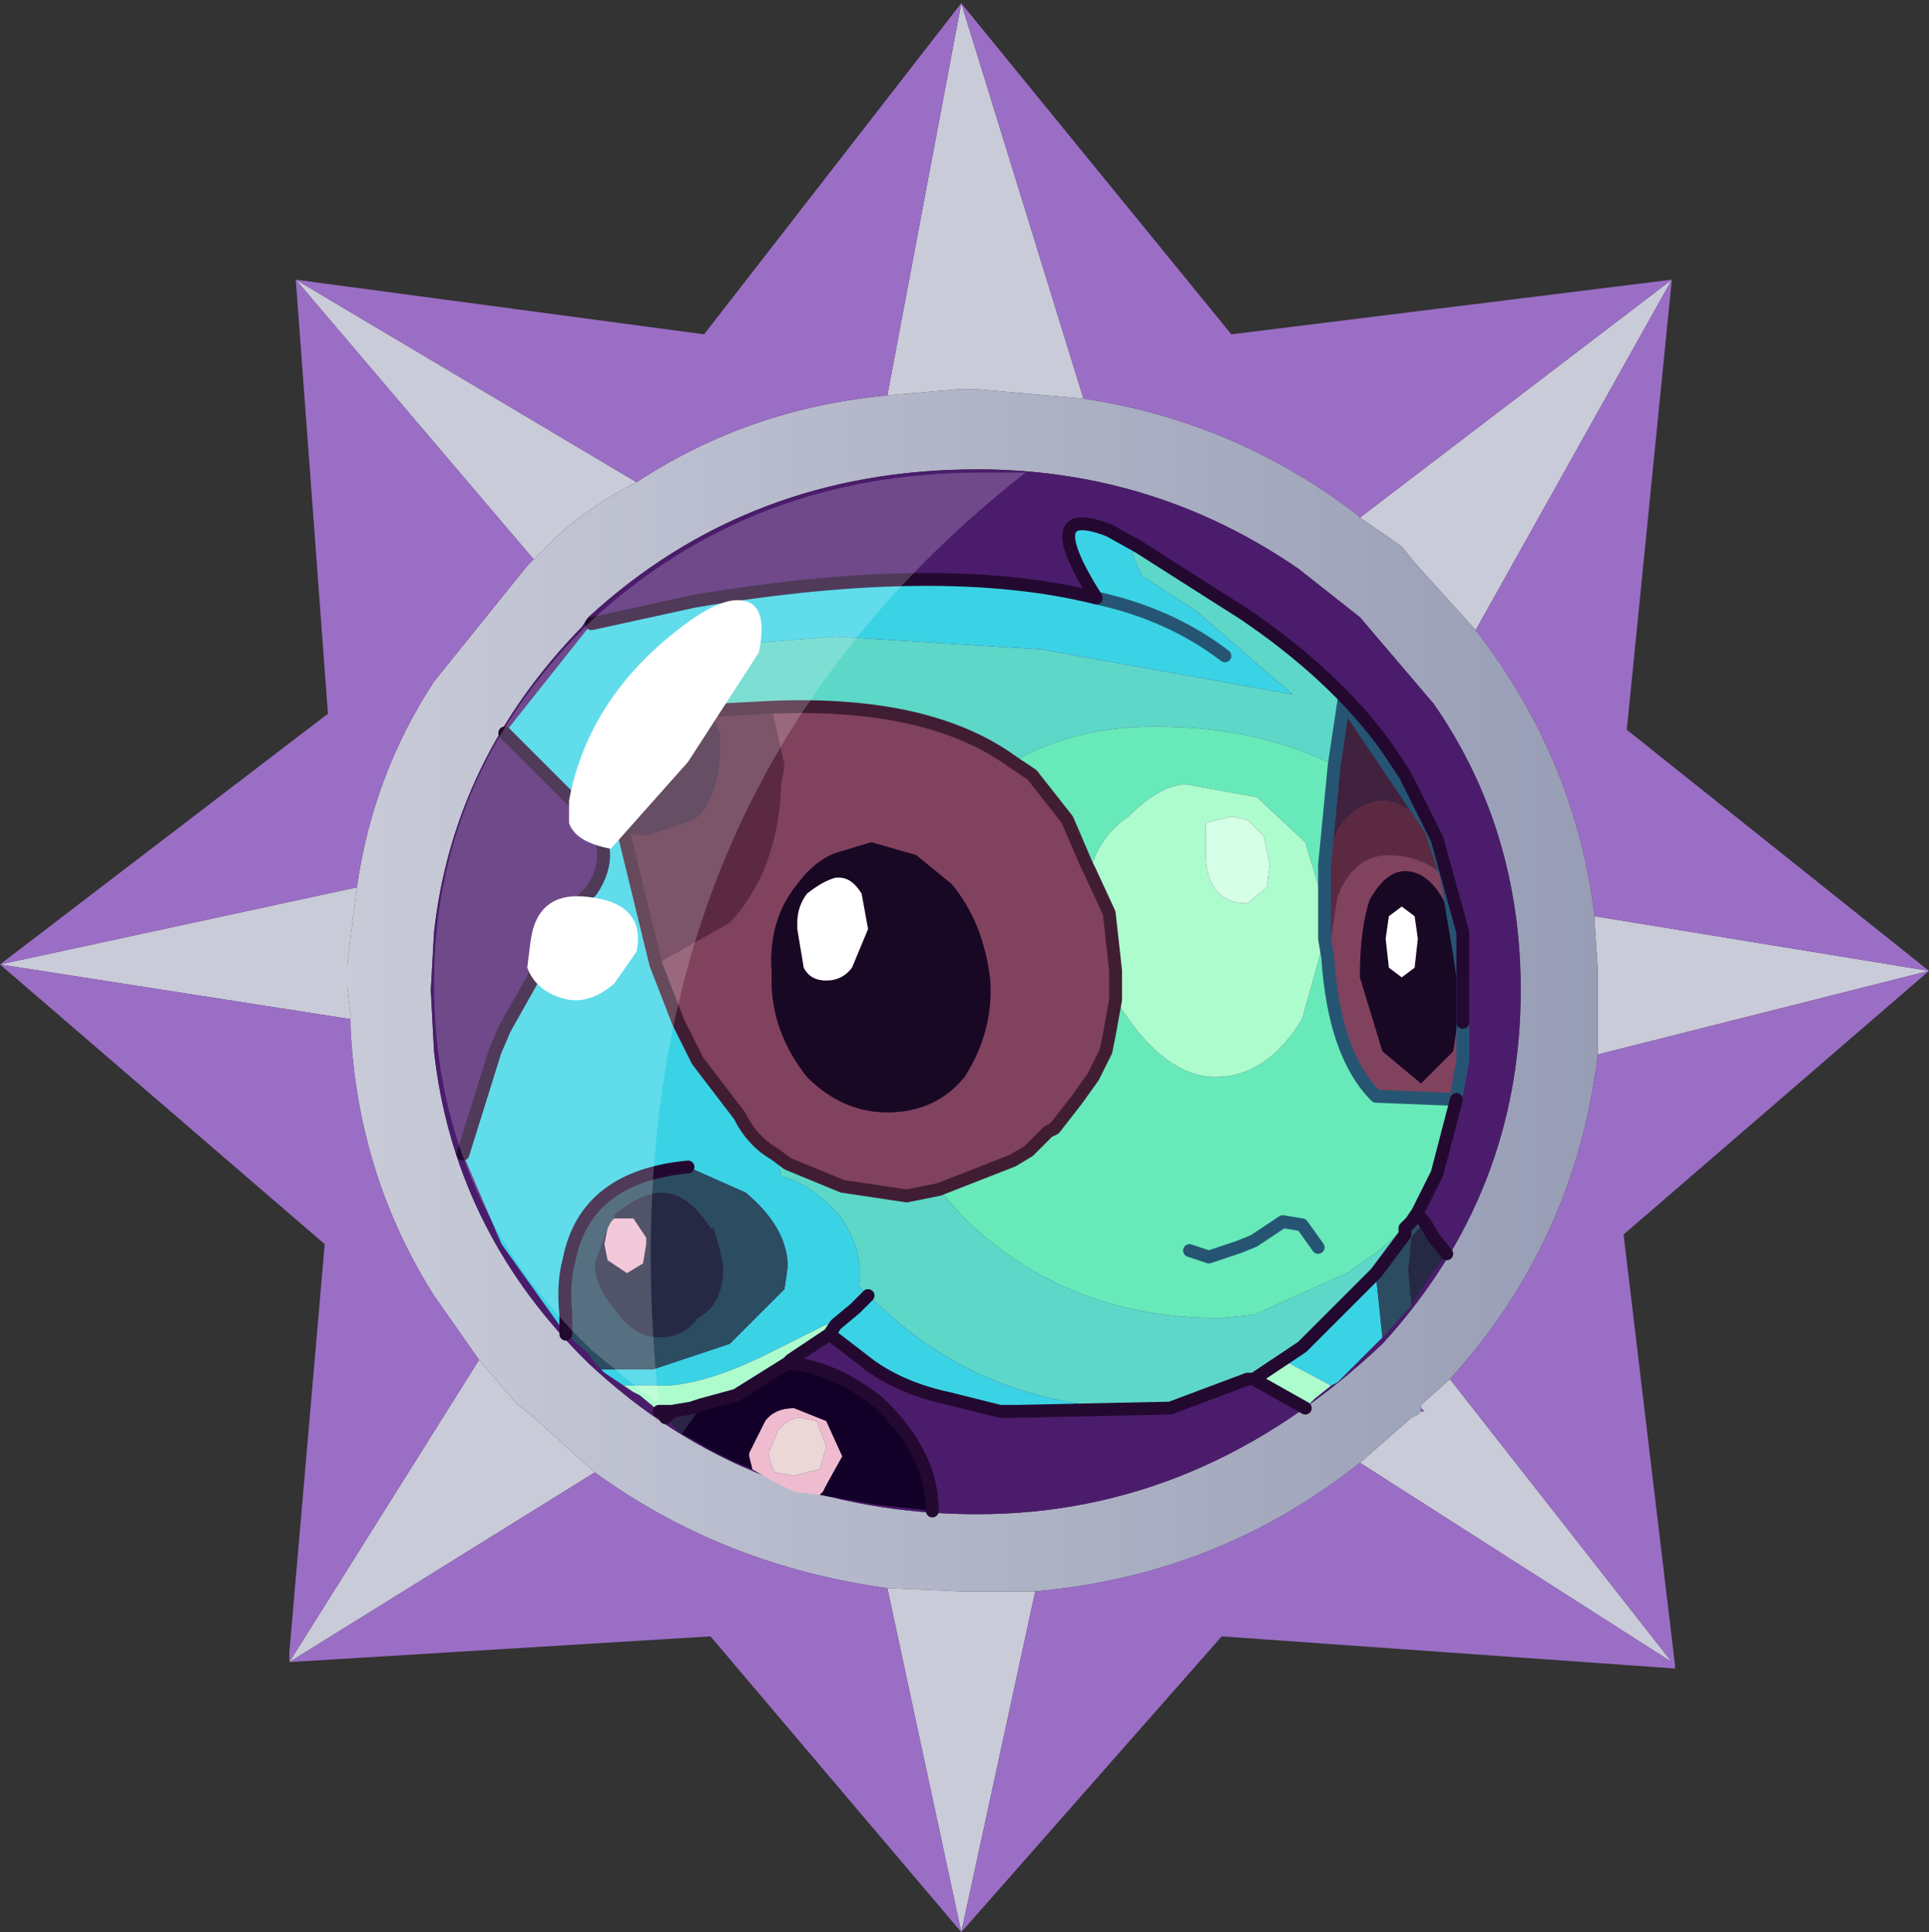<?xml version="1.0" encoding="UTF-8" standalone="no"?>
<svg xmlns:ffdec="https://www.free-decompiler.com/flash" xmlns:xlink="http://www.w3.org/1999/xlink" ffdec:objectType="frame" height="30.05px" width="30.0px" xmlns="http://www.w3.org/2000/svg">
  <rect width="100%" height="100%" fill="#333333" stroke="none"/>
  <g transform="matrix(1.0, 0.0, 0.0, 1.0, 0.0, 0.0)">
    <use ffdec:characterId="1" height="30.0" transform="matrix(1.0, 0.0, 0.0, 1.0, 0.0, 0.0)" width="30.0" xlink:href="#shape0"/>
    <use ffdec:characterId="3" height="30.0" transform="matrix(1.0, 0.0, 0.0, 1.0, 0.0, 0.05)" width="30.0" xlink:href="#sprite0"/>
  </g>
  <defs>
    <g id="shape0" transform="matrix(1.0, 0.0, 0.0, 1.0, 0.0, 0.0)">
      <path d="M0.0 0.0 L30.0 0.0 30.0 30.0 0.0 30.0 0.0 0.0" fill="#33cc66" fill-opacity="0.0" fill-rule="evenodd" stroke="none"/>
    </g>
    <g id="sprite0" transform="matrix(1.0, 0.0, 0.0, 1.0, 0.0, 0.0)">
      <use ffdec:characterId="2" height="30.0" transform="matrix(1.0, 0.0, 0.0, 1.0, 0.0, 0.0)" width="30.0" xlink:href="#shape1"/>
    </g>
    <g id="shape1" transform="matrix(1.0, 0.0, 0.0, 1.0, 0.0, 0.0)">
      <path d="M21.15 8.0 L26.0 4.3 22.95 9.75 22.0 8.7 21.8 8.45 21.15 8.0 M24.8 14.2 L30.0 15.05 24.85 16.35 24.85 15.8 24.85 15.5 24.85 15.3 24.85 15.05 24.8 14.3 24.8 14.2 M22.55 21.4 L26.0 25.8 21.15 22.7 21.95 22.0 22.05 21.95 22.1 21.9 22.15 21.9 22.1 21.85 22.1 21.8 22.55 21.4 M16.1 24.7 L14.95 30.0 13.8 24.65 14.95 24.7 15.15 24.7 16.1 24.7 M9.25 22.85 L4.5 25.8 7.45 21.1 8.05 21.8 8.25 21.95 9.25 22.85 M5.45 15.8 L0.0 14.95 5.55 13.75 5.45 14.55 5.4 14.95 5.4 15.0 5.4 15.2 5.4 15.3 5.45 15.7 5.45 15.8 M8.3 8.65 L4.6 4.3 9.9 7.45 Q9.2 7.8 8.65 8.3 L8.3 8.65 M13.8 6.1 L14.95 0.0 16.85 6.15 15.15 6.0 14.95 6.0 13.8 6.1" fill="#c9cbd8" fill-rule="evenodd" stroke="none"/>
      <path d="M22.95 9.75 Q24.5 11.75 24.8 14.2 L24.8 14.3 24.85 15.05 24.85 15.3 24.85 15.5 24.85 15.8 24.85 16.35 Q24.5 19.25 22.55 21.4 L22.1 21.8 22.1 21.85 22.1 21.9 22.05 21.95 21.95 22.0 21.15 22.7 Q18.95 24.45 16.1 24.7 L15.15 24.7 14.95 24.7 13.8 24.65 Q11.25 24.3 9.25 22.85 L8.25 21.95 8.05 21.8 7.45 21.1 6.75 20.1 Q5.55 18.2 5.45 15.9 L5.45 15.8 5.45 15.7 5.4 15.3 5.4 15.2 5.4 15.0 5.4 14.95 5.45 14.55 5.55 13.75 Q5.8 12.0 6.75 10.55 L8.2 8.75 8.3 8.65 8.65 8.3 Q9.2 7.8 9.9 7.45 11.65 6.3 13.8 6.1 L14.95 6.0 15.15 6.0 16.85 6.15 Q19.2 6.5 21.1 7.95 L21.15 8.0 21.8 8.45 22.0 8.7 22.95 9.75 M21.15 9.55 L20.2 8.8 Q17.95 7.25 15.2 7.25 11.65 7.25 9.15 9.55 L9.05 9.7 Q7.05 11.75 6.75 14.45 L6.7 15.35 6.75 16.3 Q7.05 19.0 9.0 21.0 L9.15 21.15 Q11.65 23.5 15.2 23.5 18.7 23.5 21.5 20.85 23.65 18.5 23.65 15.35 23.65 12.85 22.3 10.9 L21.15 9.55" fill="url(#gradient0)" fill-rule="evenodd" stroke="none"/>
      <path d="M25.3 11.3 L30.0 15.05 25.25 19.15 26.05 25.85 26.05 25.9 19.0 25.4 14.95 30.0 11.05 25.4 4.5 25.8 4.5 25.65 5.05 19.3 0.0 14.95 5.1 11.05 4.6 4.3 10.95 5.15 14.95 0.0 19.15 5.15 26.0 4.3 25.3 11.3 M22.95 9.75 L26.0 4.3 21.15 8.0 21.1 7.95 Q19.2 6.5 16.85 6.15 L14.95 0.0 13.8 6.1 Q11.65 6.3 9.9 7.45 L4.6 4.3 8.3 8.65 8.2 8.75 6.75 10.55 Q5.8 12.0 5.55 13.75 L0.0 14.95 5.45 15.8 5.45 15.9 Q5.55 18.2 6.75 20.1 L7.45 21.1 4.5 25.8 9.25 22.85 Q11.25 24.3 13.8 24.65 L14.95 30.0 16.1 24.7 Q18.95 24.45 21.15 22.7 L26.0 25.8 22.55 21.4 Q24.5 19.25 24.85 16.35 L30.0 15.05 24.8 14.2 Q24.5 11.75 22.95 9.75" fill="#9b6ec6" fill-rule="evenodd" stroke="none"/>
      <path d="M21.15 9.55 L22.3 10.9 Q23.65 12.85 23.65 15.35 23.65 18.5 21.5 20.85 18.7 23.5 15.2 23.5 11.65 23.5 9.15 21.15 L9.0 21.0 Q7.05 19.0 6.75 16.3 L6.7 15.35 6.75 14.45 Q7.05 11.75 9.05 9.7 L9.15 9.55 Q11.65 7.25 15.2 7.25 17.95 7.25 20.2 8.8 L21.15 9.55" fill="#4b1c6c" fill-rule="evenodd" stroke="none"/>
      <path d="M22.1 21.85 L22.15 21.9 22.1 21.9 22.1 21.85" fill="url(#gradient1)" fill-rule="evenodd" stroke="none"/>
      <path d="M22.15 12.7 L20.9 10.85 20.75 11.85 Q19.55 11.25 17.95 11.25 16.7 11.25 15.75 11.8 14.45 10.85 12.0 10.95 L11.05 11.0 10.6 11.05 Q9.25 10.3 10.45 10.05 L13.0 9.85 16.2 10.05 20.1 10.75 18.6 9.45 17.75 8.9 17.6 8.55 17.7 8.5 17.7 8.45 19.35 9.5 Q20.75 10.45 21.55 11.55 L21.85 12.0 22.35 13.0 22.25 12.85 22.15 12.7 M14.6 18.45 L15.0 18.9 Q16.6 20.45 18.95 20.45 L19.0 20.45 19.5 20.4 20.95 19.75 21.45 19.4 21.85 19.05 21.85 19.15 21.55 19.55 21.4 19.75 20.25 20.9 19.95 21.1 19.5 21.4 19.4 21.4 18.2 21.85 17.75 21.85 Q15.55 21.85 13.95 20.5 L13.5 20.1 13.35 19.95 Q13.45 19.4 13.05 18.85 12.6 18.35 12.15 18.25 L12.1 18.05 12.05 17.9 12.25 18.05 13.1 18.4 14.1 18.55 14.6 18.45" fill="#5dd7c8" fill-rule="evenodd" stroke="none"/>
      <path d="M17.7 8.45 L17.7 8.5 17.6 8.55 17.75 8.9 18.6 9.45 20.1 10.75 16.2 10.05 13.0 9.85 10.45 10.05 Q9.25 10.3 10.6 11.05 L9.45 11.2 9.7 12.9 10.2 14.95 10.55 15.85 10.85 16.45 11.5 17.3 Q11.7 17.7 12.05 17.9 L12.1 18.05 12.15 18.25 Q12.6 18.35 13.05 18.85 13.45 19.4 13.35 19.95 L13.5 20.1 13.95 20.5 Q15.55 21.85 17.75 21.85 L18.2 21.85 15.85 21.9 15.7 21.9 15.55 21.9 14.75 21.7 Q14.05 21.55 13.55 21.2 L12.9 20.7 13.0 20.55 13.3 20.3 13.5 20.1 13.3 20.3 13.0 20.55 12.85 20.55 11.95 21.0 Q11.05 21.45 10.4 21.5 L10.2 21.5 9.7 21.5 9.4 21.3 9.35 21.25 9.75 21.25 10.15 21.25 11.35 20.85 12.2 20.0 12.25 19.65 Q12.25 19.05 11.6 18.5 L10.7 18.1 Q9.1 18.25 8.85 19.55 8.75 19.9 8.8 20.4 L8.8 20.7 7.8 19.3 7.2 17.9 7.7 16.3 7.85 15.95 8.75 14.35 9.05 13.95 9.2 13.8 Q9.6 13.2 9.15 12.65 L7.85 11.35 9.2 9.65 10.8 9.3 Q14.65 8.65 17.05 9.25 16.1 7.75 17.25 8.2 L17.7 8.45 M19.95 21.1 L20.25 20.9 21.4 19.75 21.4 19.8 21.5 20.75 21.1 21.15 21.05 21.2 20.8 21.45 20.7 21.5 19.95 21.1 M19.05 10.15 Q18.2 9.5 17.05 9.25 18.2 9.5 19.05 10.15" fill="#3ad3e5" fill-rule="evenodd" stroke="none"/>
      <path d="M20.75 11.85 L20.9 10.85 22.15 12.7 21.75 12.45 21.55 12.4 Q21.1 12.4 20.8 12.85 L20.6 13.4 20.75 11.85 M10.6 11.05 L11.05 11.0 11.2 11.35 11.2 11.55 Q11.2 12.35 10.8 12.7 L10.05 12.95 9.7 12.9 9.45 11.2 10.6 11.05" fill="#40223e" fill-rule="evenodd" stroke="none"/>
      <path d="M22.15 12.7 L22.25 12.85 22.5 13.6 Q22.1 13.25 21.6 13.25 21.05 13.25 20.8 13.9 L20.65 14.85 20.6 14.55 20.6 14.5 20.6 14.05 20.6 13.4 20.8 12.85 Q21.1 12.4 21.55 12.4 L21.75 12.45 22.15 12.7 M11.05 11.0 L12.0 10.95 12.2 11.85 12.15 12.15 Q12.1 13.5 11.35 14.3 L10.2 14.95 9.7 12.9 10.05 12.95 10.8 12.7 Q11.2 12.35 11.2 11.55 L11.2 11.35 11.05 11.0" fill="#5b2a42" fill-rule="evenodd" stroke="none"/>
      <path d="M12.0 10.95 Q14.45 10.85 15.75 11.8 L16.05 12.0 16.6 12.7 16.9 13.4 16.95 13.5 17.25 14.15 17.35 15.05 17.35 15.2 17.35 15.5 17.25 16.05 17.2 16.3 17.0 16.7 16.75 17.05 16.4 17.5 16.3 17.55 16.0 17.85 15.75 18.0 14.6 18.45 14.1 18.55 13.1 18.4 12.25 18.05 12.05 17.9 Q11.7 17.7 11.5 17.3 L10.85 16.45 10.55 15.85 10.2 14.95 11.35 14.3 Q12.1 13.5 12.15 12.15 L12.2 11.85 12.0 10.95 M20.65 14.85 L20.8 13.9 Q21.05 13.25 21.6 13.25 22.1 13.25 22.5 13.6 L22.7 14.8 22.45 13.95 Q22.2 13.5 21.85 13.5 21.55 13.5 21.3 13.95 21.15 14.4 21.15 15.15 L21.5 16.3 22.1 16.8 22.6 16.3 22.75 15.3 22.75 15.85 22.75 16.45 22.65 17.0 22.65 17.05 21.4 17.0 Q20.75 16.35 20.65 14.85 M13.05 13.2 Q12.7 13.3 12.4 13.7 11.95 14.25 12.0 15.05 L12.0 15.2 Q12.0 16.0 12.55 16.7 13.1 17.25 13.8 17.25 14.55 17.25 15.0 16.7 15.45 16.0 15.4 15.2 15.3 14.3 14.8 13.7 L14.25 13.25 13.55 13.05 13.05 13.2" fill="#81425d" fill-rule="evenodd" stroke="none"/>
      <path d="M22.25 12.85 L22.35 13.0 22.75 14.45 22.75 15.85 22.75 15.3 22.75 15.15 22.7 14.8 22.5 13.6 22.25 12.85 M15.75 11.8 Q16.7 11.25 17.95 11.25 19.55 11.25 20.75 11.85 L20.6 13.4 20.6 14.05 20.3 13.05 19.55 12.35 18.45 12.15 Q18.05 12.15 17.55 12.65 17.1 12.95 16.95 13.5 L16.9 13.4 16.6 12.7 16.05 12.0 15.75 11.8 M20.6 14.55 L20.65 14.85 Q20.75 16.35 21.4 17.0 L22.65 17.05 22.35 18.2 22.05 18.8 21.95 18.95 21.85 19.05 21.45 19.4 20.95 19.75 19.5 20.4 19.0 20.45 18.95 20.45 Q16.6 20.45 15.0 18.9 L14.6 18.45 15.75 18.0 16.0 17.85 16.3 17.55 16.4 17.5 16.75 17.05 17.0 16.7 17.2 16.3 17.25 16.05 17.35 15.5 17.55 15.8 Q18.2 16.7 18.9 16.7 19.7 16.7 20.25 15.8 L20.6 14.55 M18.5 19.4 L18.8 19.5 19.25 19.35 19.5 19.25 19.95 18.95 20.25 19.0 20.5 19.35 20.25 19.0 19.95 18.95 19.5 19.25 19.25 19.35 18.8 19.5 18.5 19.4" fill="#67e9b9" fill-rule="evenodd" stroke="none"/>
      <path d="M16.95 13.5 Q17.1 12.95 17.55 12.65 18.05 12.15 18.45 12.15 L19.55 12.35 20.3 13.05 20.6 14.05 20.6 14.5 20.6 14.55 20.25 15.8 Q19.7 16.7 18.9 16.7 18.2 16.7 17.55 15.8 L17.35 15.5 17.35 15.2 17.35 15.05 17.25 14.15 16.95 13.5 M19.65 12.95 L19.6 12.9 19.4 12.7 19.15 12.65 18.75 12.75 18.75 13.3 Q18.8 14.0 19.4 14.0 L19.7 13.75 19.75 13.4 19.65 12.95 M19.95 21.1 L20.7 21.5 20.45 21.7 20.3 21.85 19.5 21.4 19.95 21.1 M12.9 20.7 L12.3 21.1 12.25 21.15 11.45 21.65 10.9 21.8 10.75 21.85 10.45 21.9 10.35 21.9 10.25 21.9 9.95 21.65 9.85 21.6 9.7 21.5 10.2 21.5 10.4 21.5 Q11.05 21.45 11.95 21.0 L12.85 20.55 13.0 20.55 12.9 20.7" fill="#adfccd" fill-rule="evenodd" stroke="none"/>
      <path d="M22.15 18.95 L22.3 19.2 22.5 19.45 22.2 19.85 21.95 20.25 21.9 19.7 21.95 19.2 22.15 18.95 M9.55 18.9 L9.55 18.85 Q9.95 18.5 10.3 18.5 10.7 18.5 11.05 19.05 L11.1 19.05 11.2 19.4 11.25 19.65 Q11.25 20.25 10.85 20.45 10.65 20.75 10.25 20.75 9.85 20.75 9.55 20.3 9.25 19.95 9.25 19.6 L9.45 19.05 9.4 19.3 9.45 19.55 9.75 19.75 10.0 19.6 10.05 19.3 10.05 19.2 9.85 18.9 9.55 18.9" fill="#252944" fill-rule="evenodd" stroke="none"/>
      <path d="M12.75 23.2 L12.35 23.15 11.95 22.95 11.7 22.8 11.65 22.6 11.65 22.55 11.9 22.05 Q12.05 21.85 12.35 21.85 L12.85 22.05 13.1 22.6 12.85 23.05 12.8 23.15 12.75 23.2 M9.45 19.05 L9.5 18.95 9.55 18.9 9.85 18.9 10.05 19.2 10.05 19.3 10.0 19.6 9.75 19.75 9.45 19.55 9.4 19.3 9.45 19.05 M12.75 22.8 L12.85 22.45 12.7 22.05 12.45 22.0 Q12.25 22.0 12.1 22.2 L11.95 22.55 12.0 22.75 12.05 22.85 12.35 22.9 12.75 22.8" fill="#efbccf" fill-rule="evenodd" stroke="none"/>
      <path d="M21.85 19.05 L21.95 18.95 22.05 18.8 22.05 18.85 22.15 18.95 21.95 19.2 21.9 19.7 21.95 20.25 21.55 20.7 21.5 20.75 21.4 19.8 21.4 19.75 21.55 19.55 21.85 19.15 21.85 19.05 M9.35 21.25 L9.25 21.15 9.15 21.0 8.8 20.7 8.8 20.4 Q8.75 19.9 8.85 19.55 9.1 18.25 10.7 18.1 L11.6 18.5 Q12.25 19.05 12.25 19.65 L12.2 20.0 11.35 20.85 10.15 21.25 9.75 21.25 9.35 21.25 M9.45 19.05 L9.25 19.6 Q9.25 19.95 9.55 20.3 9.85 20.75 10.25 20.75 10.65 20.75 10.85 20.45 11.25 20.25 11.25 19.65 L11.2 19.4 11.1 19.05 11.05 19.05 Q10.7 18.5 10.3 18.5 9.95 18.5 9.55 18.85 L9.55 18.9 9.5 18.95 9.45 19.05" fill="#2c4c61" fill-rule="evenodd" stroke="none"/>
      <path d="M12.25 21.15 Q12.95 21.2 13.65 21.75 14.5 22.55 14.5 23.45 L13.6 23.35 12.75 23.2 12.8 23.15 12.85 23.05 13.1 22.6 12.85 22.05 12.35 21.85 Q12.05 21.85 11.9 22.05 L11.65 22.55 11.65 22.6 11.7 22.8 11.45 22.7 11.05 22.5 10.7 22.3 10.6 22.25 10.85 21.9 10.9 21.8 11.45 21.65 12.25 21.15" fill="#130029" fill-rule="evenodd" stroke="none"/>
      <path d="M21.55 14.55 L21.6 15.0 21.8 15.15 22.0 15.0 22.05 14.55 22.0 14.2 21.8 14.05 21.6 14.2 21.55 14.55 M22.75 15.3 L22.6 16.3 22.1 16.8 21.5 16.3 21.15 15.15 Q21.15 14.4 21.3 13.95 21.55 13.5 21.85 13.5 22.2 13.5 22.45 13.95 L22.7 14.8 22.75 15.15 22.75 15.3 M13.05 13.2 L13.55 13.05 14.25 13.25 14.8 13.7 Q15.3 14.3 15.4 15.2 15.45 16.0 15.0 16.7 14.55 17.25 13.8 17.25 13.1 17.25 12.55 16.7 12.0 16.0 12.0 15.2 L12.0 15.05 Q11.95 14.25 12.4 13.7 12.7 13.3 13.05 13.2 M13.0 13.6 Q12.8 13.65 12.55 13.85 12.4 14.05 12.4 14.3 L12.4 14.4 12.5 15.0 Q12.6 15.2 12.85 15.2 13.1 15.2 13.25 15.0 L13.5 14.4 13.4 13.85 Q13.25 13.6 13.05 13.6 L13.0 13.6" fill="#180823" fill-rule="evenodd" stroke="none"/>
      <path d="M21.55 14.55 L21.6 14.2 21.8 14.05 22.0 14.2 22.05 14.55 22.0 15.0 21.8 15.15 21.6 15.0 21.55 14.55 M13.0 13.6 L13.05 13.6 Q13.25 13.6 13.4 13.85 L13.5 14.4 13.25 15.0 Q13.1 15.2 12.85 15.2 12.6 15.2 12.5 15.0 L12.4 14.4 12.4 14.3 Q12.4 14.05 12.55 13.85 12.8 13.65 13.0 13.6" fill="#ffffff" fill-rule="evenodd" stroke="none"/>
      <path d="M19.65 12.95 L19.75 13.4 19.7 13.75 19.4 14.0 Q18.8 14.0 18.75 13.3 L18.75 12.75 19.15 12.65 19.4 12.7 19.6 12.9 19.65 12.95" fill="#d5ffe6" fill-rule="evenodd" stroke="none"/>
      <path d="M10.6 22.25 L10.35 22.0 10.45 21.9 10.75 21.85 10.9 21.8 10.85 21.9 10.6 22.25" fill="#2a2446" fill-rule="evenodd" stroke="none"/>
      <path d="M12.75 22.8 L12.35 22.9 12.05 22.85 12.0 22.75 11.95 22.55 12.1 22.2 Q12.25 22.0 12.45 22.0 L12.7 22.05 12.85 22.45 12.75 22.8" fill="#ebd7d6" fill-rule="evenodd" stroke="none"/>
      <path d="M20.75 11.85 L20.9 10.85 22.15 12.7 22.25 12.85 22.5 13.6 22.7 14.8 22.75 15.15 22.75 15.3 22.75 15.85 22.75 16.45 22.65 17.0 22.65 17.05 21.4 17.0 Q20.75 16.35 20.65 14.85 L20.6 14.55 20.6 14.5 20.6 14.05 20.6 13.4 20.75 11.85 M20.5 19.35 L20.25 19.0 19.95 18.95 19.5 19.25 19.25 19.35 18.8 19.5 18.5 19.4 M17.05 9.25 Q18.2 9.5 19.05 10.15" fill="none" stroke="#265573" stroke-linecap="round" stroke-linejoin="round" stroke-width="0.2"/>
      <path d="M22.35 13.0 L21.85 12.0 21.55 11.55 Q20.75 10.45 19.35 9.5 L17.7 8.45 17.25 8.2 Q16.1 7.75 17.05 9.25 14.65 8.65 10.8 9.3 L9.2 9.65 M21.85 19.05 L21.95 18.95 22.05 18.8 22.35 18.2 22.65 17.05 M22.75 15.85 L22.75 14.45 22.35 13.0 M21.4 19.75 L20.25 20.9 19.95 21.1 19.5 21.4 20.3 21.85 M21.4 19.75 L21.55 19.55 21.85 19.15 21.85 19.05 M19.5 21.4 L19.4 21.4 18.2 21.85 15.85 21.9 15.7 21.9 15.55 21.9 14.75 21.7 Q14.05 21.55 13.55 21.2 L12.9 20.7 12.3 21.1 12.25 21.15 Q12.95 21.2 13.65 21.75 14.5 22.55 14.5 23.45 M10.35 22.0 L10.45 21.9 10.35 21.9 10.25 21.9 M7.2 17.9 L7.7 16.3 7.85 15.95 8.75 14.35 9.05 13.95 9.2 13.8 Q9.6 13.2 9.15 12.65 L7.85 11.35 M22.05 18.8 L22.05 18.85 22.15 18.95 22.3 19.2 22.5 19.45 M10.7 18.1 Q9.1 18.25 8.85 19.55 8.75 19.9 8.8 20.4 L8.8 20.7 M13.0 20.55 L13.3 20.3 13.5 20.1 M12.9 20.7 L13.0 20.55 M10.45 21.9 L10.75 21.85 10.9 21.8 11.45 21.65 12.25 21.15" fill="none" stroke="#230930" stroke-linecap="round" stroke-linejoin="round" stroke-width="0.2"/>
      <path d="M10.6 11.05 L11.05 11.0 12.0 10.95 Q14.45 10.85 15.75 11.8 L16.05 12.0 16.6 12.7 16.9 13.4 16.95 13.5 17.25 14.15 17.35 15.05 17.35 15.2 17.35 15.5 17.25 16.05 17.2 16.3 17.0 16.7 16.75 17.05 16.4 17.5 16.3 17.55 16.0 17.85 15.75 18.0 14.6 18.45 14.1 18.55 13.1 18.4 12.25 18.05 12.05 17.9 Q11.7 17.7 11.5 17.3 L10.85 16.45 10.55 15.85 10.2 14.95 9.7 12.9 9.45 11.2 10.6 11.05 Z" fill="none" stroke="#411d33" stroke-linecap="round" stroke-linejoin="round" stroke-width="0.2"/>
      <path d="M6.75 15.25 Q6.75 12.05 9.1 9.7 L9.2 9.6 Q11.7 7.3 15.25 7.3 L15.95 7.3 Q9.25 12.55 10.25 21.8 L9.2 20.95 9.05 20.8 Q6.75 18.5 6.75 15.25" fill="#ffffff" fill-opacity="0.2" fill-rule="evenodd" stroke="none"/>
      <path d="M10.7 11.8 L9.5 13.15 Q8.95 13.05 8.85 12.75 L8.85 12.4 Q9.15 10.8 10.6 9.7 11.25 9.2 11.6 9.3 11.95 9.4 11.8 10.1 L10.7 11.8 M9.9 14.75 L9.55 15.25 Q9.2 15.55 8.85 15.5 8.35 15.4 8.2 15.0 L8.25 14.6 Q8.35 13.8 9.15 13.9 10.05 14.0 9.9 14.75" fill="#ffffff" fill-rule="evenodd" stroke="none"/>
    </g>
    <linearGradient gradientTransform="matrix(0.012, 0.0, 0.0, 0.011, 15.1, 15.35)" gradientUnits="userSpaceOnUse" id="gradient0" spreadMethod="pad" x1="-819.2" x2="819.2">
      <stop offset="0.0" stop-color="#c9cbd8"/>
      <stop offset="1.0" stop-color="#979db5"/>
    </linearGradient>
    <linearGradient gradientTransform="matrix(0.007, 0.0, 0.0, 0.005, 20.5, 25.9)" gradientUnits="userSpaceOnUse" id="gradient1" spreadMethod="pad" x1="-819.2" x2="819.2">
      <stop offset="0.0" stop-color="#65298e"/>
      <stop offset="1.0" stop-color="#9a6cc5"/>
    </linearGradient>
  </defs>
</svg>
